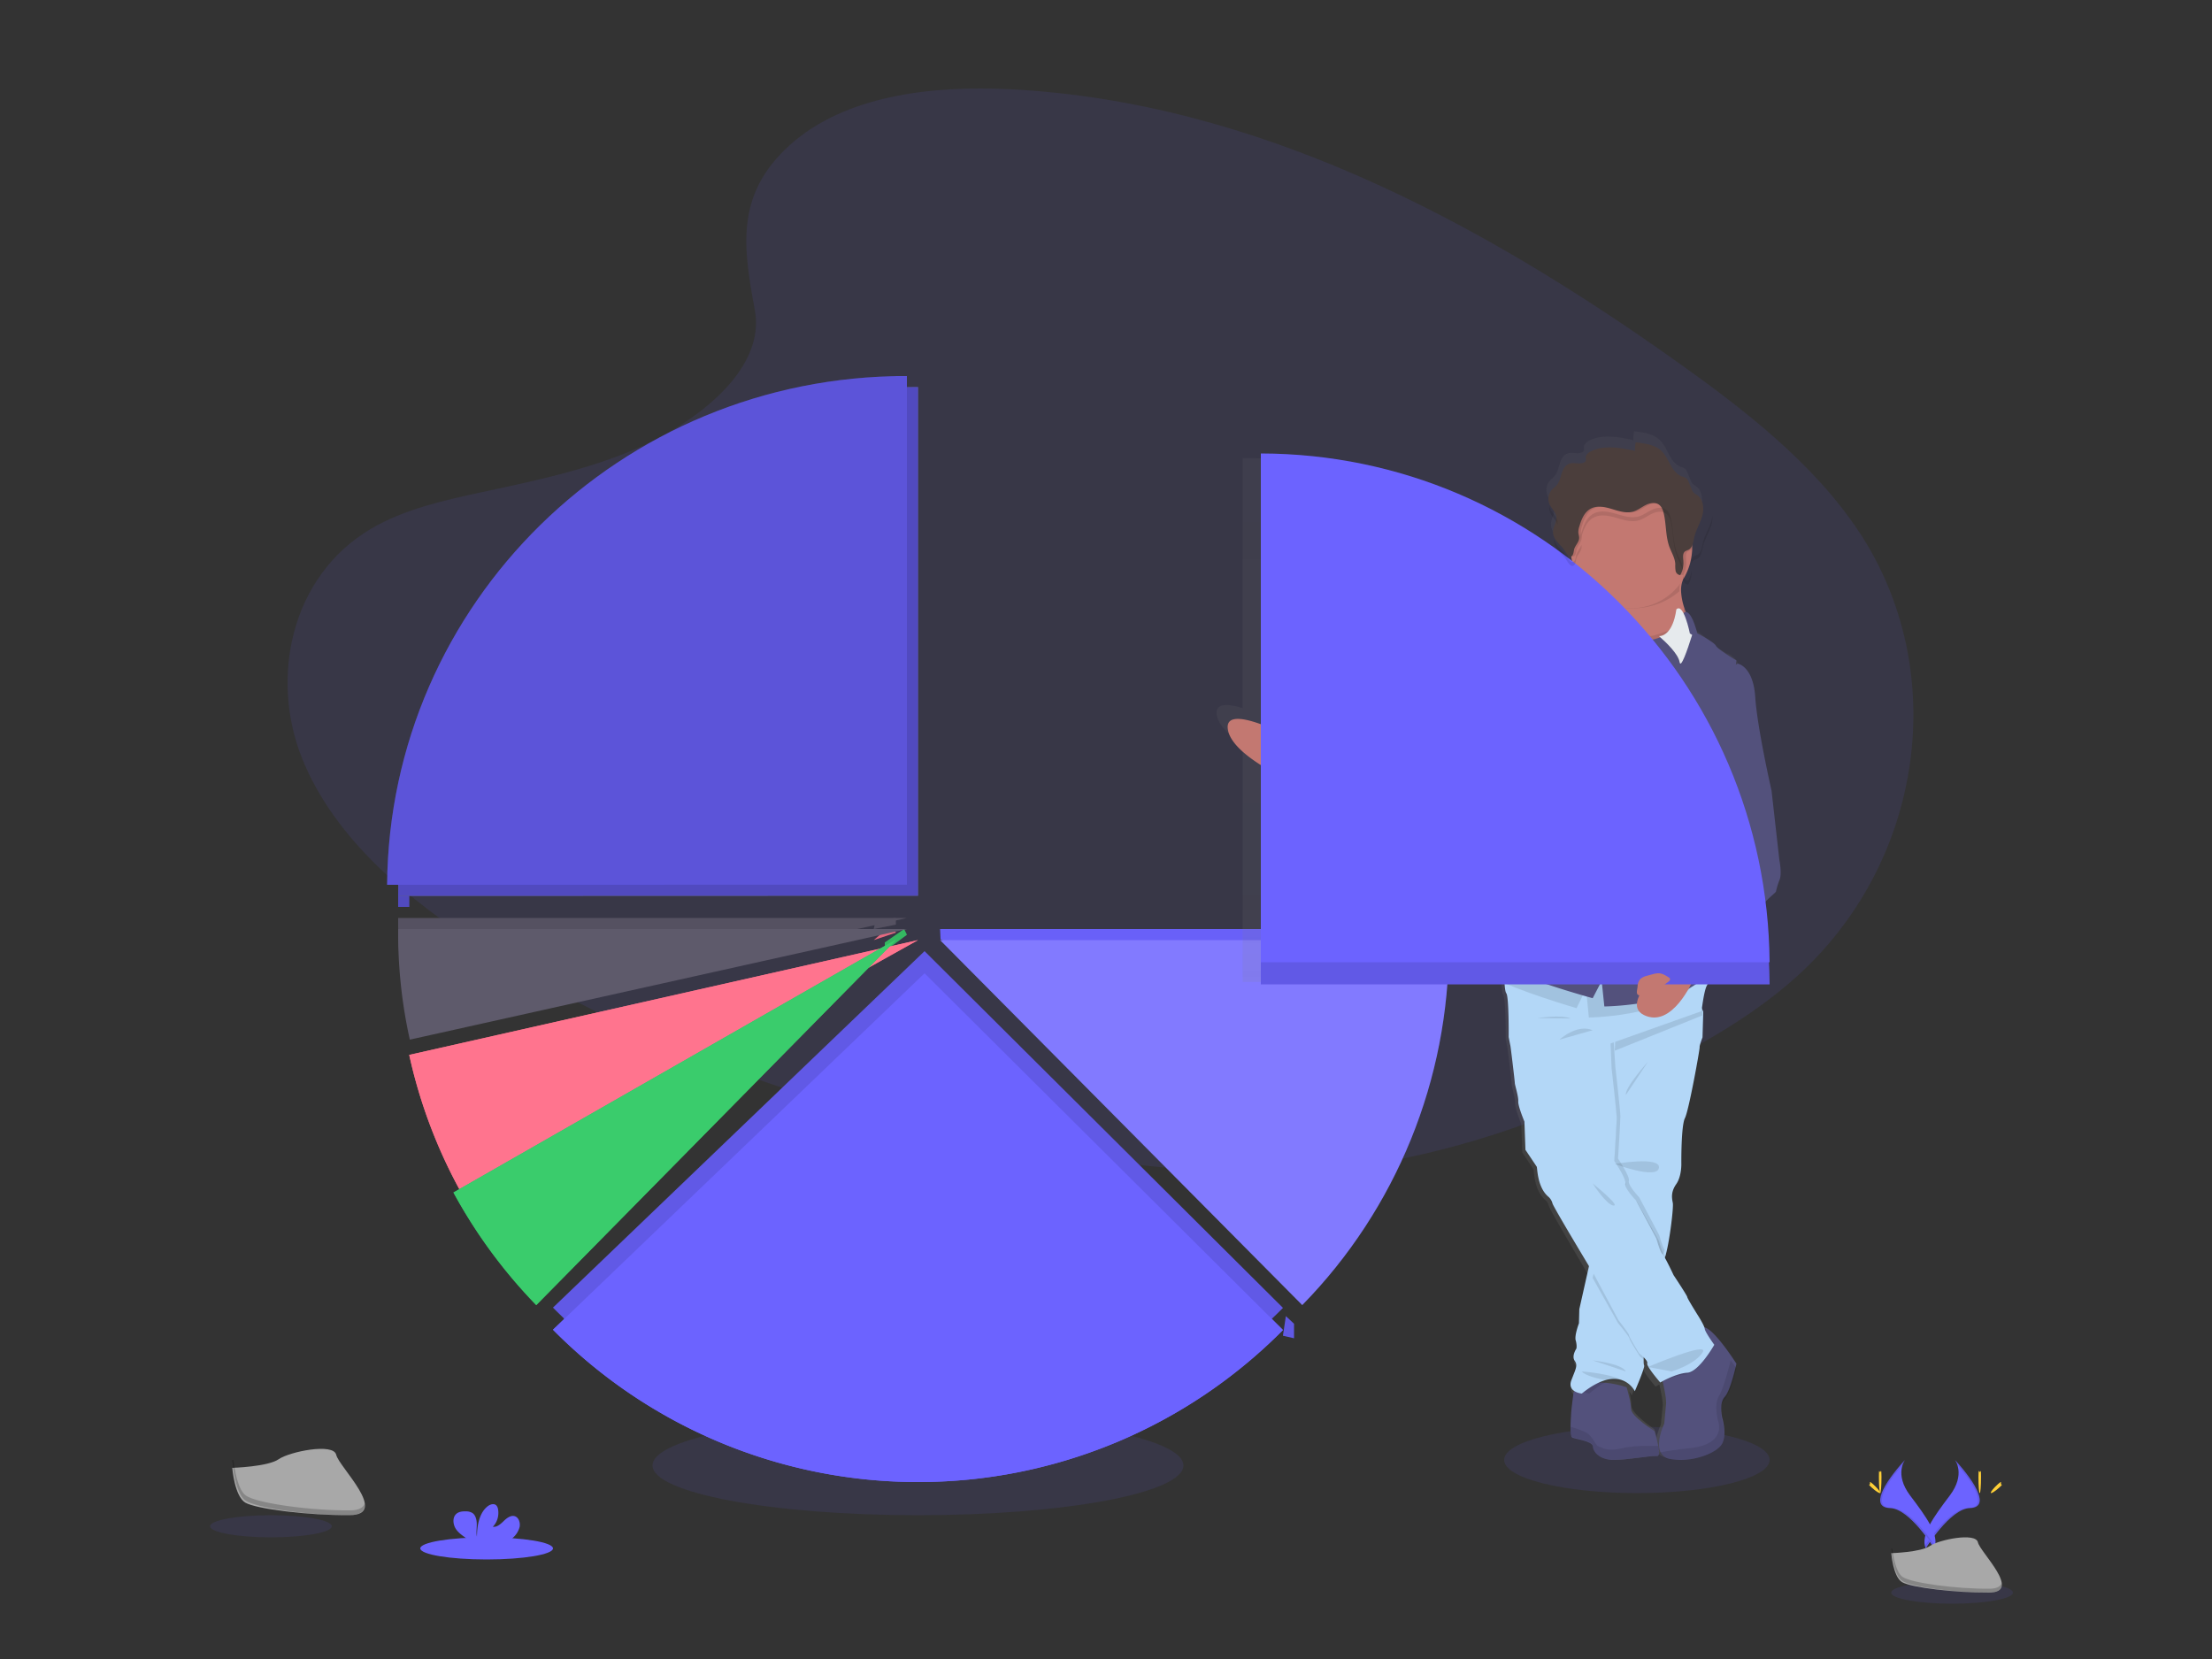 <svg xmlns="http://www.w3.org/2000/svg" width="200" height="150" viewBox="0 0 200 150">
    <rect x="0" y="0" width="200" height="150" fill="#333333" stroke="none"/>
    <defs>
        <linearGradient id="a" x1="49.991%" x2="49.991%" y1="99.996%" y2=".002%">
            <stop offset="0%" stop-color="gray" stop-opacity=".25"/>
            <stop offset="54%" stop-color="gray" stop-opacity=".12"/>
            <stop offset="100%" stop-color="gray" stop-opacity=".1"/>
        </linearGradient>
    </defs>
    <g fill="none" fill-rule="evenodd" transform="translate(19 8)">
        <path fill="#6C63FF" d="M52.39 5.136C57.378.629 65.209-.286 72.334.069c22.384 1.129 42.59 12.085 60.066 24.479 6.327 4.487 12.556 9.322 16.663 15.5 8.36 12.58 5.881 30.004-5.745 40.366-3.955 3.526-8.749 6.23-13.672 8.625-8.75 4.26-18.196 7.679-28.13 8.653-7.085.694-14.257.13-21.298-.84-19.675-2.705-38.99-8.688-55.176-18.925-7.1-4.49-13.793-10.071-16.719-17.334-2.926-7.263-1.053-16.469 6.196-20.768 2.999-1.778 6.584-2.58 10.093-3.335 5.167-1.11 10.416-2.205 15.077-4.46 4.816-2.332 10.519-6.84 9.56-11.993-1.018-5.539-1.84-10.4 3.143-14.901z" opacity=".1"/>
        <ellipse cx="157.5" cy="136" fill="#6C63FF" opacity=".1" rx="5.5" ry="1"/>
        <ellipse cx="64" cy="124.5" fill="#6C63FF" opacity=".1" rx="24" ry="4.5"/>
        <ellipse cx="129" cy="124" fill="#6C63FF" opacity=".1" rx="12" ry="3"/>
        <path fill="#6C63FF" d="M157.754 124s1.002 1.279-.462 3.22c-1.464 1.94-2.67 3.573-2.182 4.78 0 0 2.208-3.597 4.005-3.648 1.796-.051.613-2.192-1.361-4.352z"/>
        <path fill="#000" d="M157.728 124c.089.124.159.26.208.403 1.773 2.019 2.718 3.901 1.013 3.948-1.587.045-3.493 2.795-3.949 3.49.015.054.033.107.054.159 0 0 2.233-3.596 4.05-3.648 1.818-.05.621-2.193-1.376-4.352z" opacity=".1"/>
        <path fill="#FFD037" d="M160.116 125.522c0 .819-.052 1.478-.116 1.478s-.116-.66-.116-1.478.066-.43.129-.43c.064 0 .103-.385.103.43zM161.762 126.503c-.39.352-.732.566-.76.477-.028-.089.263-.448.653-.8.39-.352.237-.096.266 0 .03.096.232-.029-.159.323z"/>
        <path fill="#6C63FF" d="M153.246 124s-1.001 1.279.462 3.22c1.463 1.94 2.67 3.573 2.182 4.78 0 0-2.208-3.597-4.004-3.648-1.796-.051-.617-2.192 1.36-4.352z"/>
        <path fill="#000" d="M153.272 124c-.088.124-.157.26-.206.403-1.774 2.019-2.72 3.901-1.015 3.948 1.59.045 3.494 2.795 3.949 3.49a1.817 1.817 0 0 1-.053.159s-2.234-3.596-4.05-3.648c-1.818-.05-.625-2.193 1.375-4.352z" opacity=".1"/>
        <path fill="#FFD037" d="M150.884 125.522c0 .819.052 1.478.116 1.478s.116-.66.116-1.478-.066-.43-.129-.43c-.064 0-.103-.385-.103.43z"/>
        <path fill="#FFD037" d="M150.237 126.503c.39.352.731.566.76.477.03-.089-.264-.448-.654-.8-.391-.352-.237-.096-.265 0-.028.096-.232-.029.16.323z"/>
        <path fill="#A8A8A8" d="M152 132.43s2.687-.082 3.496-.65c.81-.567 4.136-1.246 4.337-.334.2.911 4.038 4.53 1.004 4.553-3.035.023-7.05-.463-7.86-.95-.81-.487-.977-2.62-.977-2.62z"/>
        <path fill="#000" d="M160.889 135.645c-3.035.026-7.05-.518-7.86-1.064-.615-.414-.861-1.899-.94-2.581H152s.17 2.39.978 2.935c.808.546 4.825 1.092 7.859 1.064.876 0 1.178-.345 1.162-.863-.125.31-.452.502-1.11.509z" opacity=".2"/>
        <ellipse cx="5.5" cy="130" fill="#6C63FF" opacity=".1" rx="5.5" ry="1"/>
        <path fill="#A8A8A8" d="M2 124.717s3.225-.098 4.196-.78c.971-.68 4.961-1.498 5.203-.4.242 1.097 4.846 5.432 1.206 5.462-3.64.03-8.457-.56-9.43-1.14-.972-.582-1.175-3.142-1.175-3.142z"/>
        <path fill="#000" d="M12.662 128.56c-3.639.033-8.451-.651-9.423-1.332-.739-.517-1.033-2.37-1.13-3.228H2s.205 2.99 1.183 3.668c.979.678 5.784 1.36 9.423 1.331 1.05 0 1.413-.441 1.393-1.077-.155.395-.556.638-1.337.638z" opacity=".2"/>
        <ellipse cx="25" cy="132" fill="#6C63FF" rx="6" ry="1"/>
        <path fill="#6C63FF" d="M27.423 130.991c.267-.241.462-.567.56-.933.07-.371-.072-.817-.391-.952-.359-.151-.742.125-1.03.403-.29.278-.625.595-1.004.534.397-.4.577-1 .473-1.584a.689.689 0 0 0-.132-.32c-.2-.238-.56-.136-.804.05-.757.59-.964 1.73-.972 2.756-.076-.37-.012-.756-.015-1.135-.003-.38-.095-.8-.384-1.005a1.071 1.071 0 0 0-.587-.153c-.339-.013-.718.025-.951.3-.288.343-.214.918.037 1.296.25.378.633.613.985.873.282.187.523.441.704.745a.888.888 0 0 1 .053.134h2.133c.48-.268.927-.607 1.325-1.009zM66.875 76.375L66 76l.041.919L68 78l-.355-1.522z"/>
        <path fill="#000" d="M66.875 76.375L66 76l.041.919L68 78l-.355-1.522z" opacity=".03"/>
        <path fill="#6C63FF" d="M98.744 109c8.51-8.683 13.274-20.402 13.256-32.606V76H66l32.744 33z"/>
        <path fill="#000" d="M98.744 109c8.51-8.683 13.274-20.402 13.256-32.606V76H66l32.744 33z" opacity=".03"/>
        <path fill="#6C63FF" d="M98.744 110c8.51-8.683 13.274-20.402 13.256-32.606V77H66l32.744 33z"/>
        <path fill="#FFF" d="M98.744 110c8.51-8.683 13.274-20.402 13.256-32.606V77H66l32.744 33z" opacity=".15"/>
        <path fill="url(#a)" fill-rule="nonzero" d="M140.878 69.4l-.71-6.47s-1.286-5.824-1.47-8.736c-.183-2.911-1.573-3.124-1.584-3.124 0 0-1.714-1.011-1.867-1.349-.118-.258-1.07-.808-1.501-1.05l-.211-.113s-.535-2.25-1.173-1.928l-.052-.152a5.677 5.677 0 0 1-.3-1.501v-.188a5.504 5.504 0 0 0 1.46-2.51 5.47 5.47 0 0 0 .162-1.024v-.195c.313-.22.365-.689.448-1.08.152-.717.551-1.358.74-2.065.017-.06.03-.123.041-.187v-.04a2.44 2.44 0 0 0 .038-.394v-.027c0-.534-.163-1.058-.6-1.342a1.297 1.297 0 0 1-.28-.197.845.845 0 0 1-.142-.26l-.324-.779a.808.808 0 0 0-.163-.277 1.171 1.171 0 0 0-.433-.207c-.486-.189-.81-.645-1.049-1.1-.238-.455-.457-.946-.829-1.31-.603-.58-1.498-.703-2.328-.795a2.558 2.558 0 0 0-.059.8c-1.318-.291-2.757-.57-3.971.017a.923.923 0 0 0-.487.474.668.668 0 0 0-.02.077.512.512 0 0 0 0 .1.91.91 0 0 1 .022.218.326.326 0 0 1-.203.219c-.399.178-.88-.052-1.297.09-.382.131-.592.535-.71.921-.12.387-.195.8-.453 1.11-.13.164-.3.273-.435.426a1.318 1.318 0 0 0-.306 1.04v.03c0 .05.017.098.03.147a1.337 1.337 0 0 0 .135.303c.182.31.452.578.52.928v.013c.08.45-.204.879-.275 1.327 0 .036-.01.07-.011.107v.12c.024.656.619 1.09.973 1.57.094.128.269.5.457.639a5.373 5.373 0 0 0 .564 1.728 5.531 5.531 0 0 0 2.833 2.558c0 .064.013.13.02.195 0 .121.016.245.016.366v.177l-.053-.415a1.58 1.58 0 0 0-.61-.009c-8.676-8.256-20.15-12.854-32.075-12.855v22.6c-1.34-.406-2.433-.452-2.352.504.075.982 1.135 1.977 2.352 2.8V80.78h23.392c.024.546.073 1.037.162 1.157.252.308.229 3.993.229 3.993s.123.676.154.797c.03.121.397 3.25.397 3.403 0 .152.338 1.227.307 1.656-.031.429.551 1.838.551 1.838l.09 2.576 1.011 1.534c.062.091.031 1.9 1.07 2.759.165.158.282.36.338.581.078.311 2.689 4.736 3.496 6.101l-.097.464-.649 3.062-.03 1.288s-.4 1.103-.276 1.563c.075.238.096.49.062.736 0 0-.429.673-.153 1.103.276.43.122.675-.276 1.778-.175.49-.024.78.2.96 0 .054-.013.112-.02.164-.056.491-.12 1.052-.12 1.201 0 .15-.056.819-.06 1.408 0 .466.03.885.153.954.276.152 1.807.327 1.836.858.029.53.613 1.286 1.836 1.286 1.222 0 3.336-.429 3.854-.368.086.011.137-.046.163-.148a.495.495 0 0 0 .011-.052c.184.21.438.347.714.385 1.835.338 4.069-.491 4.498-1.318a1.52 1.52 0 0 0 .124-.327c.204-.818-.124-1.848-.124-1.848a3.18 3.18 0 0 1-.039-1.267c.038-.189.124-.365.252-.509.293-.31.577-1.165.768-1.852.148-.535.242-.97.242-.97s-.193-.299-.486-.708c-.59-.833-1.583-2.127-2.204-2.348a.723.723 0 0 1-.065-.194c-.03-.306-.673-1.309-.673-1.309s-.887-1.442-.887-1.563c0-.12-1.223-1.993-1.223-1.993s-.47-1.03-.78-1.588c.035-.098.071-.222.108-.37.325-1.29.65-4.234.58-4.633-.093-.49-.163-1.011.304-1.717.467-.705.43-1.838.43-1.838s-.03-3.466.305-4.17c.336-.704 1.284-6.345 1.255-6.47-.029-.124.243-.895.243-.895l.057-2.224v-.136s.214-1.931.487-2.361c.057-.133.086-.276.084-.421h5.049c0-.308-.012-.614-.02-.92h.02a47.207 47.207 0 0 0-.487-6.41c.474-.58 1.046-.982 1.064-1.107.08-.377.193-.747.336-1.105.204-.62-.04-1.846-.04-1.846zm-10.19 47.975s.13-.079.341-.188l.04.163c.135.593.3 1.414.262 1.8l-.162 1.657c-.172.366-.302.75-.388 1.146-.097-.405-.193-.724-.193-.724s-2.082-1.407-2.082-2.114a5.59 5.59 0 0 0-.143-1.053 8.733 8.733 0 0 0-.057-.257c.09.111.168.233.23.362 0 0 .622-1.52.77-2.128a.495.495 0 0 0 .027-.232 2.005 2.005 0 0 1-.037-.628c.145.163.257.327.22.445-.084.28 1.173 1.75 1.173 1.75z"/>
        <path fill="#53517C" d="M130.808 123.653c-.528-.057-2.674.347-3.92.347-1.248 0-1.84-.721-1.868-1.216-.028-.494-1.585-.663-1.866-.808-.124-.065-.156-.466-.154-.902 0-.555.06-1.183.06-1.329 0-.146.064-.671.122-1.133.05-.4.097-.746.097-.746 1.462-1.65 4.793-.435 4.793-.435s.142.458.257.971c.082.326.131.659.146.993 0 .667 2.117 1.998 2.117 1.998.143.451.26.91.351 1.373.085.49.1.914-.135.887z"/>
        <path fill="#000" d="M130.808 123.643c-.528-.057-2.674.357-3.92.357-1.244 0-1.837-.741-1.866-1.247-.028-.505-1.587-.682-1.868-.83-.124-.065-.156-.478-.154-.923.595.172 1.424.454 1.711.746.467.478.59 1.007.903 1.068.312.06.621.478 2.114.118.932-.223 2.31-.225 3.215-.194.085.498.1.932-.135.905z" opacity=".1"/>
        <path fill="#53517C" d="M136.94 118.303c-.542.588-.22 1.893-.22 1.893s.446 1.439 0 2.321c-.447.882-2.782 1.754-4.7 1.403a1.128 1.128 0 0 1-.872-.61c-.469-.944.328-2.591.328-2.591s.096-1.077.161-1.763c.038-.414-.134-1.29-.275-1.92a42.175 42.175 0 0 0-.171-.725s2.918-4.279 3.804-4.31a.394.394 0 0 1 .126.014c.642.16 1.736 1.61 2.373 2.527.303.439.506.756.506.756s-.513 2.418-1.06 3.005z"/>
        <path fill="#000" d="M136.92 118.578c-.555.56-.227 1.801-.227 1.801s.456 1.369 0 2.207c-.456.838-2.842 1.679-4.802 1.335a1.156 1.156 0 0 1-.891-.58c.565-.113 1.454-.258 2.85-.413 3.364-.374 2.482-2.485 2.482-2.485s-.392-1.492.098-2.238c.35-.53.812-2.254 1.052-3.205.313.416.518.718.518.718s-.523 2.301-1.08 2.86zM129 117.493c-.433-.604-1.716-1.768-4.302.507a1.445 1.445 0 0 1-.698-.283c.049-.426.094-.795.094-.795 1.42-1.757 4.656-.463 4.656-.463s.138.488.25 1.034z" opacity=".1"/>
        <path fill="#B3D7F7" d="M135 83.454v.134l-.066 2.209s-.292.76-.26.882c.034.12-.97 5.715-1.328 6.414-.359.699-.326 4.136-.326 4.136s.032 1.124-.456 1.824c-.487.7-.414 1.22-.316 1.71.08.395-.27 3.316-.613 4.595a1.54 1.54 0 0 1-.23.573.443.443 0 0 0-.08.14c-.465 1.129-1.67 8.098-1.67 8.098l-.024.317c-.02.336-.04.843.025.96.01.078 0 .157-.028.23-.157.603-.814 2.112-.814 2.112s-1.263-2.646-4.795.212c0 0-1.36-.122-.938-1.217.423-1.094.583-1.337.291-1.761-.292-.425.162-1.095.162-1.095a1.567 1.567 0 0 0-.065-.73c-.13-.455.293-1.55.293-1.55l.033-1.276.682-3.037.205-.915.212-.945 1.131-18.428.043-.686.317-5.174L134.028 80l.26 1.883.415.924.297.647z"/>
        <path fill="#000" d="M131.278 83.136l-4.386 2.853.163 2.497s.455 4.017.455 4.435c0 .419-.214 3.837-.214 3.837s1.094 1.61.978 2.009c-.115.4.94 1.497.94 1.497l1.805 3.413s.305 1.114.489 1.324c-.035.2-.108.392-.217.565-.363.359-1.638 8.122-1.638 8.122s-.011.132-.023.312c-.093-.082-.163-.132-.163-.132s-.88-1.44-.88-1.587c0-.149-.94-1.35-.94-1.35l-2.145-4.045-.502-.839.199-.932 1.397-23.946 7.16-1.169.244 1.856-6.52 1.64 3.798-.36z" opacity=".1"/>
        <path fill="#000" d="M134.921 83.81L127 87l.293-5.695L134.375 80l.241 2.072.384 1.017c-.048.412-.079.721-.079.721zM130.285 115.767c.01.078.001.158-.028.233-.123-.19-.197-.346-.178-.417.1-.278-.792-.925-.792-.925s-.956-1.479-.956-1.631c0-.152-1.025-1.387-1.025-1.387L125 107.547l.21-.926.216-.958L126.584 87l.069 1.577s.5 4.12.5 4.545c0 .425-.23 3.942-.23 3.942s1.188 1.655 1.064 2.065c-.125.41 1.023 1.539 1.023 1.539l1.98 3.512s.356 1.264.563 1.387c.18.214.33.448.447.696-.475 1.144-1.703 8.205-1.703 8.205s-.012.136-.024.32c-.034.347-.054.86.012.979zM136 113.587s-1.491 2.627-2.617 2.694c-.76.043-1.685.454-2.205.719a40.42 40.42 0 0 0-.178-.72s3.025-4.248 3.943-4.28a.425.425 0 0 1 .13.014v.016c.032.326.927 1.557.927 1.557z" opacity=".1"/>
        <path fill="#B3D7F7" d="M136 113.59s-1.392 2.465-2.444 2.527c-1.052.062-2.442.883-2.442.883s-1.27-1.462-1.178-1.735c.091-.273-.741-.914-.741-.914s-.898-1.462-.898-1.612c0-.15-.96-1.37-.96-1.37l-2.195-4.109s-3.68-6.09-3.773-6.455a1.201 1.201 0 0 0-.342-.577c-1.05-.854-1.02-2.65-1.082-2.74l-1.02-1.523-.093-2.557s-.588-1.4-.557-1.827c.032-.426-.31-1.49-.31-1.644 0-.154-.37-3.256-.4-3.378a38.22 38.22 0 0 1-.157-.792s.032-3.653-.214-3.958c-.136-.164-.18-1.025-.19-1.774-.01-.627 0-1.178 0-1.178L135.222 77s.113 1.022.178 2.045c.058.914.078 1.833-.053 2.034-.28.427-.498 2.345-.498 2.345l-8.228 2.922.091 2.222s.466 4.08.466 4.505c0 .425-.218 3.896-.218 3.896s1.113 1.635.997 2.04c-.116.406.957 1.521.957 1.521l1.856 3.471s.342 1.25.526 1.37c.185.121 1.024 1.922 1.024 1.922s1.236 1.859 1.236 1.98c0 .12.897 1.553.897 1.553s.65 1.004.68 1.308c.03.304.867 1.455.867 1.455z"/>
        <path fill="#000" d="M125 99s1.256 1.964 1.896 2c.64.035-1.896-2-1.896-2zM130 115.595s5.665-2.415 4.935-1.302c-.73 1.113-2.794 1.707-2.794 1.707l-2.141-.405zM125 115s2.651.284 3 1c0 0-2.825-.954-3-1zM124 116s3.02.2 4 1c0 0-3.2-.2-4-1z" opacity=".1"/>
        <path fill="#C37871" d="M100.648 64l-.836-.393-1.324-.621s-6.29-2.58-6.484-5.16c-.195-2.578 7.337 1.699 7.337 1.699.207.34.44.663.698.965.24.277.511.512.732.537.58.064-.123 2.973-.123 2.973zM134 49.7l-1.985 2.3-4.824-1.589-1.191-.95.761-1.008c.26-.345.34-.87.328-1.413 0-.121 0-.246-.016-.368a9.403 9.403 0 0 0-.341-1.797s6.87-1.745 6.38-.307a2.561 2.561 0 0 0-.114.925c.031.51.132 1.015.3 1.498.14.428.312.845.517 1.247L134 49.7z"/>
        <path fill="#000" d="M132.973 44.552a2.25 2.25 0 0 0-.126.903c-1.708 1.504-4.253 1.957-6.474 1.15a8.307 8.307 0 0 0-.373-1.753s7.507-1.698 6.973-.3z" opacity=".1"/>
        <path fill="#C37871" d="M134 41.5c0 .13 0 .262-.015.391a5.499 5.499 0 1 1-10.91-1.293 5.497 5.497 0 0 1 10.918.713c.005.062.007.126.007.188z"/>
        <path fill="#000" d="M134 49.703L132.015 52l-4.824-1.586-1.191-.948.761-1.008c.26-.344.34-.87.328-1.41l.22 1.684.052.053.315.315h.397l.765 1.038s1.099-.884 1.19-.672c.093.211 1.589-.366 1.589-.366h.057c1.355-.058 1.591-2.075 1.591-2.075s.021-.018.033-.025c.14.428.312.844.517 1.245l.185 1.458zM135 79.272c-.036.147-.075.29-.118.434C133.636 83.898 124.659 84 124.659 84l-.256-2.603-.858 1.758s-5.555-1.623-7.54-2.784c-.01-.696 0-1.308 0-1.308L134.818 77s.115 1.139.182 2.272zM101.405 64L100 63.552c.324-1.063.381-3.174.39-3.552.404.316.86.584 1.23.612.966.074-.215 3.388-.215 3.388z" opacity=".1"/>
        <path fill="#53517C" d="M135.591 70.748s1.333 4.736.153 8.453c-1.18 3.717-9.685 3.799-9.685 3.799l-.242-2.307-.813 1.56s-6.354-1.74-7.595-2.759c-1.24-1.019-.606-2.547-.606-2.547s.424-1.976.787-2.398c.362-.422.424-1.888.302-2.093-.122-.204.424-2.189.607-2.488.182-.3-.031-8.302-.031-8.302s-2.694 1.198-2.845 1.559c-.151.36-3.33 2.092-3.33 2.092s-2.995.36-3.54.36c-.544 0-3.542-.36-3.542-.36s-.812-.03-1.058-.21a3.14 3.14 0 0 0-.788-.33s-.845-.18-1.09-.508c-.243-.328-2.275-1.439-2.275-1.439.393-.24.424-3.38.424-3.38l3.843.929s.244-.51.606-.3c.363.21 2.574.385 2.574.385s1.846-.36 1.937-.211c.091.148.363.12.363.12s.364-.03.364-.147c0-.118.325.027.325.027l.606.09s-.09-.777.182-.837a.397.397 0 0 0 .301-.33s.813-1.078 1.211-1.078c.398 0 .666-1.079.666-1.079l1.454-1.468s-.182-.75 0-.78c.182-.031.21-.36.21-.36s.061-.658.394-.805c.334-.146.514-1.017.514-1.017s1.543-1.708 1.665-2.308c.122-.6.757-.72.757-.72.344-.22.722-.384 1.118-.483.516-.09 1.878-.241 1.878-.241s2.48-.208 2.724-.483c.244-.275.665-.242.937-.242a.312.312 0 0 0 .162-.06c.246-.15.538-.572.83-.838.363-.33.999-.18.999-.18l.273 2.068.05.05.313.31h.393l.757 1.02s1.09-.87 1.18-.66c.092.21 1.574-.36 1.574-.36h.057c1.343-.057 1.577-2.035 1.577-2.035.666-.572 1.242 1.828 1.242 1.828l.21.111c.425.235 1.368.773 1.483 1.027.152.322 1.847 1.317 1.847 1.317l-2.409 19.038z"/>
        <path fill="#C37871" d="M136 79.027l-.895.73-1.013.825s-1.879 4.452-4.452 3.194c-2.574-1.258 3.448-5.915 3.448-5.915l.833-.41.922-.451L136 79.027z"/>
        <path fill="#000" d="M127 49.493c-.867.446-1.96 1.507-1.96 1.507l-.04-2.78c.228-.178.499-.666.77-.976.336-.373.926-.207.926-.207l.253 2.398.051.058z" opacity=".1"/>
        <path fill="#E6EAED" d="M127 48.49c-.869.448-1.964 1.51-1.964 1.51L125 47.223c.228-.176.5-.666.772-.974.337-.384.927-.21.927-.21l.254 2.403.047.049z"/>
        <path fill="#000" d="M134 49.404c-.46 1.462-1.034 3.08-1.137 2.46-.124-.735-1.204-1.773-1.863-2.348 1.33-.065 1.562-2.412 1.562-2.412.66-.676 1.23 2.168 1.23 2.168l.208.132z" opacity=".1"/>
        <path fill="#E6EAED" d="M134 49.404c-.46 1.462-1.034 3.08-1.137 2.46-.124-.735-1.204-1.773-1.863-2.347 1.33-.067 1.562-2.413 1.562-2.413.66-.677 1.23 2.168 1.23 2.168l.208.132z"/>
        <path fill="#000" d="M127 97.237s4.177-.724 3.994.36c-.183 1.083-3.994-.36-3.994-.36zM122 86s1.588-1.462 3-.85l-3 .85zM120 84.055s2.183-.336 3 .03l-3-.03zM130 88s-2.126 2.365-1.994 3L130 88zM111.024 61s-.387 1.412 1.976 2l-1.976-2zM110 63s3.045 1.94 1.62 1.999C110.196 65.058 110 63 110 63zM115 55s3.201 1.587 2.99 1.96C117.779 57.333 115 55 115 55zM136 78.206l-.863.794c-.18-.706-.553-1.889-1.137-2.509l.89-.491 1.11 2.206z" opacity=".1"/>
        <path fill="#53517C" d="M136.88 52.741l1.227-.741s1.41.207 1.595 3.028c.185 2.82 1.474 8.456 1.474 8.456l.705 6.258s.246 1.188.031 1.78a6.34 6.34 0 0 0-.33 1.068c-.03.209-1.718 1.218-1.687 2.523.032 1.305-2.142 2.521-2.142 2.521s-1.412.797-1.872 1.366c0 0-.523-2.375-1.656-2.967-1.134-.593 2.392-5.31 2.392-5.31l.262-17.982z"/>
        <path fill="#000" d="M135 71s-4.34 1.469-3.979 1.94C131.383 73.41 135 71 135 71zM135 73s-2.17.735-1.99.97c.18.234 1.99-.97 1.99-.97zM133 74s-2.17.735-1.99.97c.18.234 1.99-.97 1.99-.97z" opacity=".1"/>
        <path fill="#6C63FF" d="M95 35v46h46c-.21-25.406-20.712-45.948-46-46z"/>
        <path fill="#000" d="M95 35v46h46c-.21-25.406-20.712-45.948-46-46z" opacity=".1"/>
        <path fill="#6C63FF" d="M95 33v46h46c-.21-25.408-20.712-45.95-46-46z"/>
        <path fill="#C37871" d="M129.064 81.222a1.09 1.09 0 0 1 .246-.702c.164-.14.368-.24.591-.29.197-.056.396-.11.595-.162.155-.045.316-.068.48-.068.33.011.617.19.883.36a.35.35 0 0 1 .126.116c.06.12-.069.245-.186.325a8.9 8.9 0 0 1-1.322.85c-.33.162-.77.346-1.158.349-.478.011-.286-.476-.255-.778z"/>
        <path fill="#000" d="M134 41.302c0 .127 0 .253-.015.378a.768.768 0 0 1-.072.041c-.093.033-.183.071-.27.116-.268.175-.208.558-.183.868.038.449-.059.898-.279 1.295a.474.474 0 0 1-.425-.386c-.03-.2-.038-.403-.026-.605-.026-.541-.328-1.023-.525-1.533-.365-.975-.284-2.055-.527-3.062-.07-.298-.186-.614-.448-.791-.348-.23-.83-.13-1.205.058-.374.189-.709.464-1.114.582-.625.182-1.29-.038-1.912-.224-.622-.187-1.326-.345-1.907-.059-.61.302-.884.99-1.071 1.629-.062.175-.091.36-.087.544.011.158.075.324.07.49 0 .354-.313.633-.435.968-.075.207-.057.718-.369.715a.204.204 0 0 1-.1-.03 5.057 5.057 0 0 1-.025-1.864c.462-2.687 2.962-4.598 5.782-4.42 2.82.177 5.04 2.384 5.136 5.105.005.064.007.125.007.185z" opacity=".1"/>
        <path fill="#4B3E3C" d="M121.417 40.151c-.02-.51.381-.989.29-1.492-.072-.395-.426-.681-.597-1.045a1.235 1.235 0 0 1 .207-1.335c.134-.145.303-.26.432-.408.257-.298.327-.698.45-1.069.122-.37.327-.758.708-.885.41-.136.89.086 1.286-.087a.321.321 0 0 0 .202-.209.715.715 0 0 0-.022-.21c-.028-.282.249-.502.514-.626 1.21-.565 2.639-.296 3.95-.016a2.438 2.438 0 0 1 .057-.769c.828.089 1.719.206 2.317.763.371.347.579.819.818 1.255.238.437.565.876 1.044 1.058.157.037.304.105.432.2a.787.787 0 0 1 .164.265l.314.75a.825.825 0 0 0 .143.251c.084.074.177.137.277.188.608.385.698 1.232.508 1.913-.19.68-.585 1.296-.736 1.987-.088.406-.139.904-.523 1.089a2.26 2.26 0 0 0-.27.117c-.266.174-.207.557-.181.867.038.45-.058.9-.276 1.297a.471.471 0 0 1-.424-.386c-.03-.201-.039-.404-.028-.607-.026-.541-.327-1.024-.523-1.534-.363-.976-.283-2.058-.523-3.066-.072-.3-.188-.614-.45-.792-.346-.232-.827-.133-1.2.059-.373.191-.705.462-1.108.58-.623.181-1.286-.036-1.907-.226s-1.32-.343-1.898-.056c-.608.302-.88.992-1.066 1.63-.062.175-.093.36-.09.545.013.158.075.326.072.49 0 .357-.313.634-.434.97-.075.208-.057.718-.367.716-.236 0-.475-.516-.59-.666-.356-.458-.947-.88-.972-1.506z"/>
        <g fill="#000" opacity=".1">
            <path d="M121.817 39.1c-.076-.398-.448-.686-.63-1.054a1.13 1.13 0 0 1-.1-.33c-.037.234-.002.472.1.687.173.365.544.651.627 1.042a.96.96 0 0 0 .003-.344zM124.652 34.01a.12.12 0 0 0 0-.026.375.375 0 0 0-.021.075.176.176 0 0 0 .02-.05zM129.336 33.15v-.036V33.15zM135.741 39.085c-.198.688-.617 1.312-.775 2.008-.094.413-.147.913-.552 1.102a2.742 2.742 0 0 0-.285.117c-.232.147-.229.438-.205.714a.459.459 0 0 1 .205-.356c.092-.045.187-.084.285-.118.405-.187.458-.69.552-1.1.158-.698.577-1.32.775-2.009.08-.269.11-.549.087-.827a2.354 2.354 0 0 1-.087.469zM133.647 44.5a.49.49 0 0 1-.447-.39 2.922 2.922 0 0 1-.03-.614c-.027-.546-.344-1.035-.551-1.549-.383-.987-.298-2.08-.552-3.099-.076-.302-.198-.62-.474-.8-.365-.234-.872-.133-1.265.06-.394.191-.744.468-1.17.586-.656.184-1.355-.036-2.01-.227-.655-.19-1.391-.349-2.001-.057-.642.305-.928 1.003-1.125 1.646a1.527 1.527 0 0 0-.094.552c0 .037.01.075.017.112a2.28 2.28 0 0 1 .077-.306c.197-.64.483-1.342 1.125-1.648.61-.29 1.348-.132 2.001.058.654.19 1.354.411 2.01.229.426-.12.776-.395 1.17-.587.393-.192.9-.295 1.265-.06.276.175.398.493.474.8.254 1.023.173 2.112.552 3.1.198.515.517 1.003.552 1.55a2.9 2.9 0 0 0 .029.613.49.49 0 0 0 .447.39c.228-.398.33-.849.293-1.299-.027.329-.127.65-.293.94zM123.547 42.086c-.08.21-.06.725-.388.724-.249 0-.5-.52-.623-.672-.345-.434-.907-.832-1.008-1.39a1.059 1.059 0 0 0-.016.22c.026.632.65 1.06 1.024 1.526.123.16.374.672.623.674.327 0 .308-.514.388-.723.127-.34.448-.621.456-.981a.912.912 0 0 0-.024-.205c-.074.29-.32.538-.432.827z"/>
        </g>
        <path fill="#6C63FF" d="M17 73h1v1h-1z"/>
        <path fill="#000" d="M17 73h1v1h-1z" opacity=".25"/>
        <path fill="#6C63FF" d="M62 26h1v1h-1z"/>
        <path fill="#000" d="M62 26h1v1h-1z" opacity=".25"/>
        <path fill="#FFF" d="M64 72.985V27h-.097C38.126 27 17.209 47.56 17 73l47-.015z" opacity=".2"/>
        <path fill="#6C63FF" d="M64 72.985V27h-.097C38.126 27 17.209 47.56 17 73l47-.015z"/>
        <path fill="#000" d="M64 72.985V27h-.097C38.126 27 17.209 47.56 17 73l47-.015z" opacity=".25"/>
        <path fill="#6C63FF" d="M63 71.985V26h-.097C37.126 26 16.209 46.56 16 72l47-.015z"/>
        <path fill="#000" d="M63 71.985V26h-.097C37.126 26 16.209 46.56 16 72l47-.015z" opacity=".15"/>
        <path fill="#6C63FF" d="M97.264 111l.736.69V113l-1-.23z"/>
        <path fill="#000" d="M97.264 111l.736.69V113l-1-.23z" opacity=".1"/>
        <path fill="#6C63FF" d="M32.295 111.093l-.295.078V112l1-.192-.246-.808z"/>
        <path fill="#000" d="M32.295 111.093l-.295.078V112l1-.192-.246-.808z" opacity=".1"/>
        <path fill="#6C63FF" d="M64.594 80L31 112.228A46.409 46.409 0 0 0 63.995 126 46.409 46.409 0 0 0 97 112.254L64.594 80z"/>
        <path fill="#6C63FF" d="M64.594 78L31 110.228A46.409 46.409 0 0 0 63.995 124 46.409 46.409 0 0 0 97 110.254L64.594 78z"/>
        <path fill="#000" d="M64.594 78L31 110.228A46.409 46.409 0 0 0 63.995 124 46.409 46.409 0 0 0 97 110.254L64.594 78z" opacity=".1"/>
        <path fill="#6C63FF" d="M64.594 80L31 112.228A46.409 46.409 0 0 0 63.995 126 46.409 46.409 0 0 0 97 112.254L64.594 80z"/>
        <path fill="#3ACC6C" d="M61 77.216L62.746 76l.254.517L61.008 78z"/>
        <path fill="#000" d="M61 77.216L62.746 76l.254.517L61.008 78z" opacity=".1"/>
        <path fill="#FF748E" d="M60.666 76.433L61.838 76l.162.324L60 77z"/>
        <path fill="#000" d="M60.666 76.433L61.838 76l.162.324L60 77z" opacity=".1"/>
        <path fill="#5E5A6B" d="M60.81 75.125L62 75v.597L60 76l.179-.773z"/>
        <path fill="#000" d="M60.81 75.125L62 75v.597L60 76l.179-.773z" opacity=".1"/>
        <path fill="#5E5A6B" d="M63 75L18.055 85A44.189 44.189 0 0 1 17 75.382V75h46z"/>
        <path fill="#000" d="M63 75L18.055 85A44.189 44.189 0 0 1 17 75.382V75h46z" opacity=".1"/>
        <path fill="#5E5A6B" d="M63 76L18.055 86A44.189 44.189 0 0 1 17 76.382V76h46z"/>
        <path fill="#FF748E" d="M18 87.38A46.065 46.065 0 0 0 22.797 100L64 77 18 87.38z"/>
        <path fill="#000" d="M18 87.38A46.065 46.065 0 0 0 22.797 100L64 77 18 87.38z" opacity=".1"/>
        <path fill="#FF748E" d="M18 87.38A46.065 46.065 0 0 0 22.797 100L64 77 18 87.38z"/>
        <path fill="#3ACC6C" d="M61.916 77L22 99.82l.02.037A46.41 46.41 0 0 0 29.487 110L62 77h-.084z"/>
        <path fill="#000" d="M61.916 77L22 99.82l.02.037A46.41 46.41 0 0 0 29.487 110L62 77h-.084z" opacity=".1"/>
        <path fill="#3ACC6C" d="M61.916 77L22 99.82l.02.037A46.41 46.41 0 0 0 29.487 110L62 77h-.084z"/>
    </g>
</svg>
